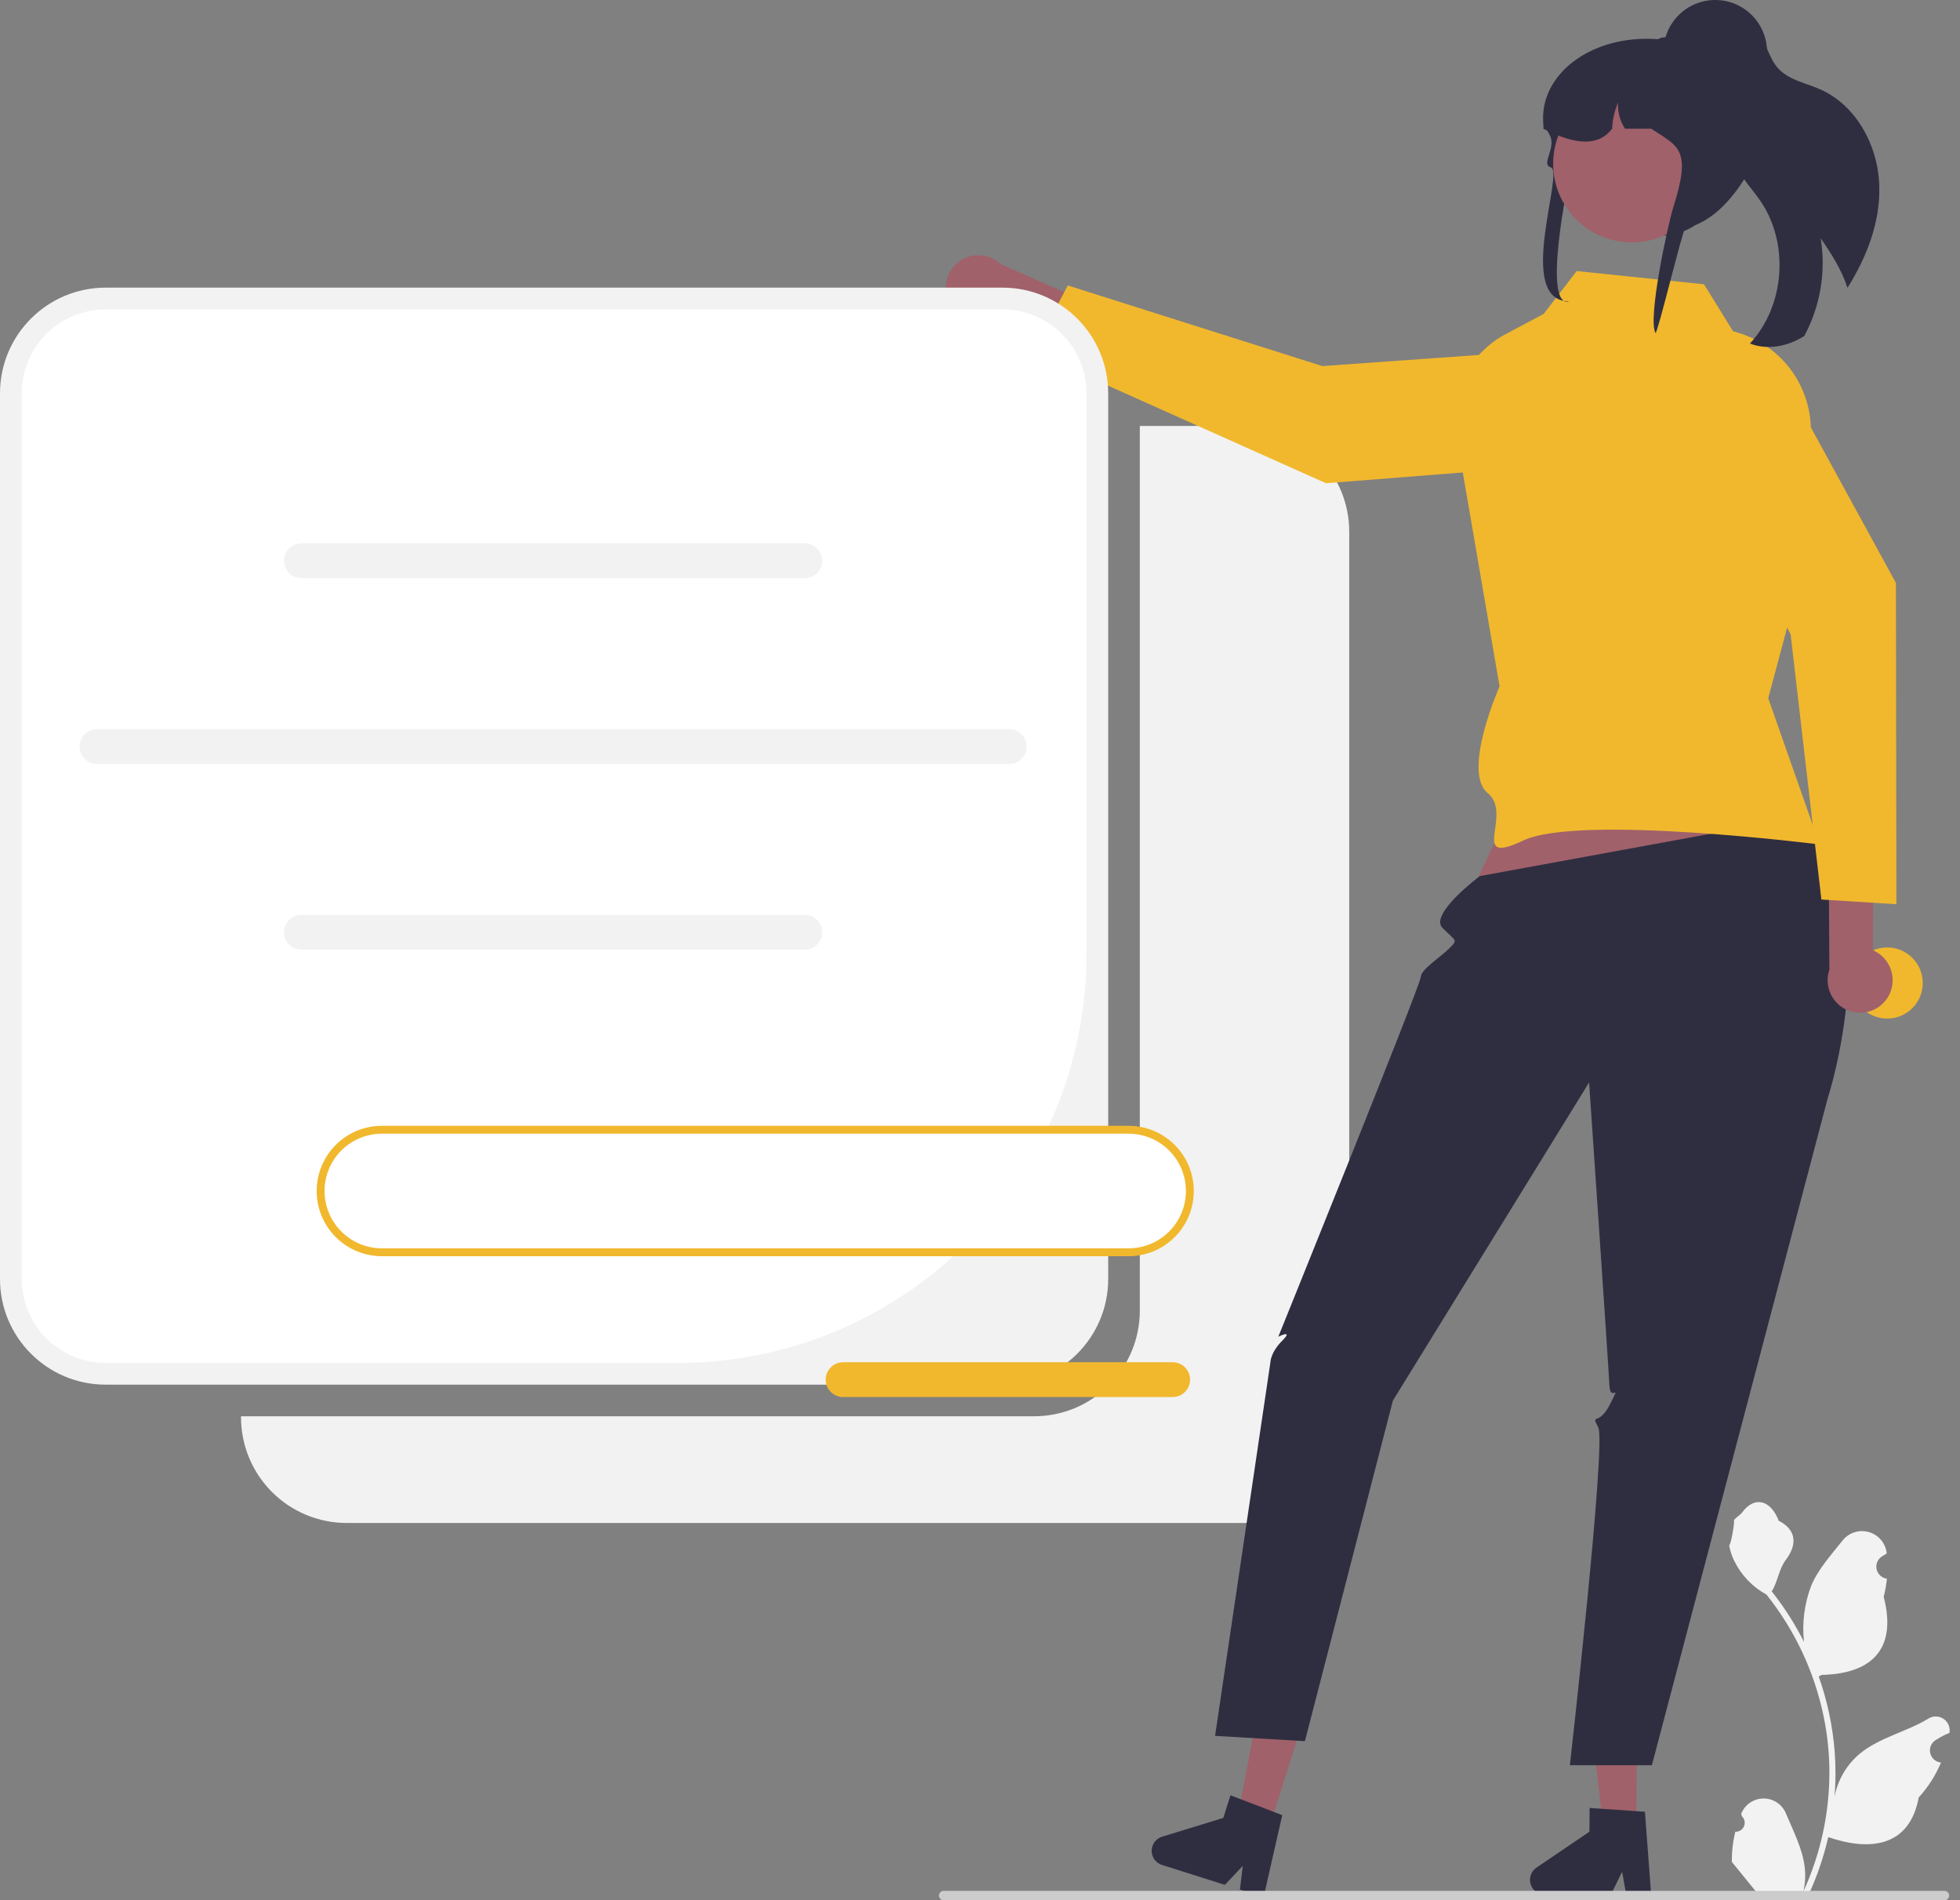 <svg width="163" height="158" viewBox="0 0 163 158" fill="none" xmlns="http://www.w3.org/2000/svg">
<rect x="0" y="0" width="163" height="158" fill="#808080" stroke="none"/>
<path d="M103.418 35.418H94.791V108.971C94.791 110.125 94.564 111.267 94.122 112.334C93.68 113.4 93.033 114.369 92.217 115.185C91.401 116.001 90.432 116.648 89.366 117.09C88.3 117.531 87.157 117.758 86.003 117.758H20.044V117.843C20.044 118.997 20.271 120.139 20.713 121.205C21.154 122.272 21.802 123.24 22.618 124.056C23.434 124.872 24.402 125.52 25.468 125.961C26.535 126.403 27.677 126.63 28.831 126.63H103.418C104.572 126.63 105.715 126.403 106.781 125.961C107.847 125.52 108.816 124.872 109.632 124.056C110.448 123.24 111.095 122.272 111.537 121.205C111.979 120.139 112.206 118.997 112.206 117.843V44.206C112.206 41.875 111.28 39.64 109.632 37.992C107.984 36.344 105.749 35.418 103.418 35.418Z" fill="#F2F2F2"/>
<path d="M144.316 152.305C144.469 152.312 144.62 152.272 144.749 152.19C144.879 152.108 144.979 151.989 145.038 151.847C145.097 151.706 145.112 151.551 145.079 151.401C145.047 151.252 144.969 151.116 144.857 151.012L144.806 150.809C144.812 150.793 144.819 150.777 144.826 150.76C144.98 150.397 145.238 150.087 145.567 149.87C145.896 149.652 146.283 149.537 146.677 149.539C147.072 149.54 147.457 149.658 147.785 149.878C148.113 150.098 148.368 150.41 148.52 150.774C149.124 152.229 149.893 153.687 150.082 155.225C150.166 155.905 150.131 156.595 149.978 157.263C151.397 154.167 152.134 150.803 152.139 147.398C152.139 146.544 152.092 145.69 151.997 144.841C151.918 144.145 151.809 143.453 151.67 142.767C150.909 139.044 149.276 135.554 146.905 132.584C145.758 131.958 144.83 130.995 144.246 129.826C144.035 129.405 143.885 128.956 143.802 128.493C143.932 128.51 144.291 126.538 144.193 126.417C144.373 126.143 144.696 126.007 144.893 125.74C145.873 124.411 147.223 124.643 147.928 126.449C149.434 127.209 149.448 128.469 148.525 129.681C147.937 130.452 147.856 131.496 147.34 132.321C147.393 132.389 147.449 132.455 147.502 132.523C148.472 133.77 149.317 135.109 150.026 136.521C149.853 134.939 150.059 133.339 150.626 131.852C151.2 130.467 152.277 129.299 153.225 128.101C153.476 127.78 153.816 127.539 154.204 127.411C154.591 127.283 155.007 127.272 155.401 127.381C155.794 127.489 156.146 127.712 156.413 128.02C156.68 128.329 156.849 128.71 156.9 129.115C156.902 129.132 156.904 129.15 156.906 129.168C156.765 129.247 156.627 129.331 156.492 129.421C156.322 129.534 156.191 129.696 156.115 129.885C156.039 130.074 156.022 130.281 156.066 130.48C156.11 130.679 156.214 130.86 156.362 131C156.511 131.139 156.698 131.23 156.9 131.261L156.92 131.264C156.87 131.772 156.782 132.275 156.655 132.769C157.871 137.473 155.245 139.186 151.496 139.263C151.413 139.306 151.332 139.348 151.25 139.389C151.962 141.406 152.408 143.508 152.578 145.641C152.674 146.899 152.669 148.163 152.561 149.421L152.568 149.376C152.839 147.978 153.585 146.716 154.679 145.804C156.304 144.469 158.6 143.978 160.353 142.905C160.54 142.785 160.756 142.721 160.978 142.721C161.199 142.72 161.416 142.783 161.603 142.902C161.79 143.02 161.939 143.19 162.033 143.391C162.126 143.591 162.16 143.815 162.131 144.034L162.124 144.081C161.863 144.187 161.608 144.31 161.362 144.448C161.221 144.528 161.084 144.612 160.949 144.701C160.779 144.814 160.648 144.976 160.572 145.165C160.496 145.354 160.479 145.562 160.523 145.761C160.567 145.96 160.67 146.141 160.819 146.28C160.968 146.42 161.155 146.511 161.357 146.542L161.377 146.545C161.392 146.547 161.405 146.549 161.42 146.551C160.973 147.618 160.346 148.599 159.567 149.452C158.806 153.559 155.54 153.948 152.045 152.753H152.043C151.66 154.419 151.104 156.04 150.386 157.591H144.465C144.443 157.526 144.424 157.458 144.405 157.392C144.953 157.426 145.504 157.394 146.044 157.294C145.604 156.755 145.165 156.212 144.726 155.673C144.716 155.663 144.707 155.652 144.698 155.641C144.475 155.365 144.25 155.091 144.027 154.816L144.027 154.815C144.015 153.97 144.112 153.126 144.316 152.305L144.316 152.305Z" fill="#F2F2F2"/>
<path d="M79.099 25.413C79.315 25.74 79.6 26.017 79.933 26.223C80.267 26.43 80.641 26.562 81.031 26.609C81.421 26.657 81.816 26.62 82.189 26.5C82.563 26.379 82.906 26.18 83.195 25.914L95.505 31.468L97.879 28.441L83.209 21.951C82.726 21.498 82.093 21.238 81.431 21.221C80.769 21.203 80.123 21.429 79.616 21.856C79.11 22.283 78.777 22.88 78.682 23.536C78.586 24.191 78.735 24.859 79.099 25.413H79.099Z" fill="#A0616A"/>
<path d="M131.93 28.876L133.151 35.795C133.208 36.118 133.197 36.449 133.118 36.767C133.04 37.085 132.896 37.383 132.695 37.643C132.494 37.902 132.242 38.116 131.953 38.272C131.665 38.428 131.347 38.521 131.02 38.547L110.274 40.179L85.887 29.264L88.8 23.735L109.97 30.439L131.93 28.876Z" fill="#F1B82D"/>
<path d="M83.374 23.917H8.788C3.934 23.917 0 27.852 0 32.705V106.342C0 111.195 3.934 115.13 8.788 115.13H83.374C88.228 115.13 92.162 111.195 92.162 106.342V32.705C92.162 27.852 88.228 23.917 83.374 23.917Z" fill="#F2F2F2"/>
<path d="M8.788 25.724C7.871 25.724 6.963 25.905 6.117 26.256C5.27 26.607 4.5 27.121 3.852 27.769C3.204 28.417 2.69 29.187 2.339 30.034C1.988 30.881 1.807 31.788 1.807 32.705V106.342C1.807 108.193 2.543 109.969 3.852 111.278C5.161 112.587 6.937 113.323 8.788 113.323H56.391C60.851 113.323 65.268 112.444 69.388 110.737C73.509 109.03 77.253 106.529 80.407 103.375C83.561 100.221 86.063 96.477 87.77 92.356C89.477 88.235 90.355 83.819 90.355 79.358V32.705C90.355 31.788 90.174 30.881 89.824 30.034C89.473 29.187 88.959 28.417 88.311 27.769C87.662 27.121 86.893 26.607 86.046 26.256C85.199 25.905 84.291 25.724 83.375 25.724H8.788Z" fill="white"/>
<path d="M66.931 48.072H25.068C24.683 48.072 24.315 47.92 24.043 47.648C23.772 47.376 23.619 47.008 23.619 46.624C23.619 46.24 23.772 45.871 24.043 45.6C24.315 45.328 24.683 45.175 25.068 45.175H66.931C67.316 45.175 67.684 45.328 67.956 45.6C68.227 45.871 68.38 46.24 68.38 46.624C68.38 47.008 68.227 47.376 67.956 47.648C67.684 47.92 67.316 48.072 66.931 48.072Z" fill="#F2F2F2"/>
<path d="M66.931 78.959H25.068C24.683 78.959 24.315 78.807 24.043 78.535C23.772 78.263 23.619 77.895 23.619 77.511C23.619 77.127 23.772 76.758 24.043 76.487C24.315 76.215 24.683 76.062 25.068 76.062H66.931C67.316 76.062 67.684 76.215 67.956 76.487C68.227 76.758 68.38 77.127 68.38 77.511C68.38 77.895 68.227 78.263 67.956 78.535C67.684 78.807 67.316 78.959 66.931 78.959Z" fill="#F2F2F2"/>
<path d="M83.931 63.526H8.067C7.683 63.526 7.315 63.373 7.043 63.101C6.771 62.83 6.619 62.461 6.619 62.077C6.619 61.693 6.771 61.325 7.043 61.053C7.315 60.781 7.683 60.629 8.067 60.629H83.931C84.316 60.629 84.684 60.781 84.956 61.053C85.227 61.325 85.38 61.693 85.38 62.077C85.38 62.461 85.227 62.83 84.956 63.101C84.684 63.373 84.316 63.526 83.931 63.526Z" fill="#F2F2F2"/>
<path d="M129.309 59.371L121.751 75.472L150.824 72.528L144.755 57.071L129.309 59.371Z" fill="#A0616A"/>
<path d="M136.068 151.912L133.312 151.889L132.092 141.009L136.159 141.043L136.068 151.912Z" fill="#A0616A"/>
<path d="M127.239 156.295C127.236 156.622 127.364 156.936 127.593 157.169C127.822 157.402 128.134 157.535 128.461 157.538L133.941 157.584L134.9 155.639L135.253 157.594L137.321 157.613L136.798 150.641L136.079 150.593L133.145 150.391L132.198 150.328L132.181 152.3L127.779 155.286C127.614 155.398 127.479 155.548 127.385 155.724C127.29 155.9 127.24 156.096 127.239 156.295Z" fill="#2F2E41"/>
<path d="M105.563 151.925L102.935 151.092L104.965 140.334L108.844 141.562L105.563 151.925Z" fill="#A0616A"/>
<path d="M95.836 153.52C95.738 153.832 95.767 154.169 95.917 154.46C96.068 154.75 96.327 154.968 96.639 155.067L101.864 156.721L103.352 155.144L103.115 157.116L105.086 157.742L106.635 150.924L105.961 150.667L103.216 149.612L102.329 149.273L101.734 151.153L96.649 152.714C96.458 152.773 96.285 152.877 96.143 153.017C96.001 153.157 95.896 153.33 95.836 153.52Z" fill="#2F2E41"/>
<path d="M149.499 68L123.066 72.844C123.066 72.844 118.826 76.015 119.96 77.151C121.094 78.287 121.27 78.111 120.525 78.856C119.78 79.601 118.169 80.597 118.153 81.249C118.137 81.901 106.308 111.145 106.308 111.145C106.308 111.145 107.622 110.488 106.636 111.474C105.651 112.46 105.651 113.274 105.651 113.274L101.05 144.332L108.521 144.772L115.837 116.457L132.154 90.004C132.154 90.004 133.773 113.593 133.841 115.162C133.909 116.731 134.895 114.76 133.909 116.731C132.923 118.703 132.266 117.388 132.923 118.703C133.58 120.017 130.556 146.775 130.556 146.775H137.375L152 91.313C152 91.313 157.204 75.457 149.499 68Z" fill="#2F2E41"/>
<path d="M141.712 23.637L131.124 22.537L128.38 26.098L125.185 27.8C123.832 28.521 122.716 29.615 121.969 30.953C121.222 32.291 120.877 33.816 120.974 35.345L124.709 57.071C124.709 57.071 121.554 64.175 123.723 65.943C125.892 67.711 122.046 72.09 126.68 69.886C131.314 67.682 151.324 70.215 151.324 70.215L147.052 58.057L150.244 46.11L150.595 36.093C150.66 34.221 150.105 32.38 149.015 30.857C147.925 29.334 146.362 28.215 144.569 27.673L144.122 27.538L141.712 23.637Z" fill="#F1B82D"/>
<path d="M156.29 15.519C156.359 18.504 155.244 21.394 153.641 23.932C153.165 22.45 152.309 21.102 151.417 19.816C151.867 22.597 151.388 25.449 150.053 27.93C150.006 27.964 149.957 27.995 149.907 28.024C148.601 28.81 146.945 29.128 145.532 28.561C148.452 25.414 148.823 20.2 146.376 16.67C145.683 15.669 144.787 14.783 144.357 13.643C143.68 11.825 144.331 9.822 144.742 7.926C145.126 6.162 145.194 4.062 144.01 2.769C144.136 2.588 144.308 2.444 144.509 2.352C144.709 2.259 144.93 2.222 145.15 2.244C145.88 2.347 146.411 2.981 146.75 3.635C147.088 4.288 147.311 5.012 147.783 5.577C148.656 6.633 150.143 6.883 151.397 7.44C154.432 8.792 156.217 12.198 156.29 15.519Z" fill="#2F2E41"/>
<path d="M78.089 157.609C78.089 157.66 78.099 157.711 78.119 157.759C78.138 157.806 78.167 157.849 78.204 157.886C78.24 157.922 78.283 157.951 78.331 157.971C78.378 157.99 78.429 158 78.48 158H161.708C161.812 158 161.911 157.959 161.984 157.885C162.058 157.812 162.099 157.713 162.099 157.609C162.099 157.505 162.058 157.406 161.984 157.332C161.911 157.259 161.812 157.218 161.708 157.218H78.48C78.429 157.218 78.378 157.228 78.331 157.247C78.283 157.267 78.24 157.296 78.204 157.332C78.167 157.368 78.138 157.412 78.119 157.459C78.099 157.507 78.089 157.558 78.089 157.609Z" fill="#CCCCCC"/>
<path d="M156.946 84.692C158.579 84.692 159.903 83.368 159.903 81.735C159.903 80.102 158.579 78.778 156.946 78.778C155.313 78.778 153.989 80.102 153.989 81.735C153.989 83.368 155.313 84.692 156.946 84.692Z" fill="#F1B82D"/>
<path d="M130.739 13.813C130.913 13.206 129.717 16.917 130.294 16.984C132.922 17.285 136.529 18.854 138.359 19.586C138.441 19.577 138.524 19.567 138.604 19.555C138.8 19.534 138.992 19.503 139.181 19.467C143.442 18.66 145.081 12.115 145.081 12.055C145.081 11.761 144.374 3.678 143.262 3.559C142.97 3.527 142.676 3.511 142.382 3.511H139.621C139.05 3.388 138.471 3.304 137.888 3.259H137.883C132.325 2.836 127.942 6.224 128.352 10.346C128.354 10.351 128.359 10.355 128.362 10.36C128.481 10.537 128.585 10.705 128.677 10.865C128.767 11.016 128.842 11.159 128.907 11.296C129.414 12.348 128.111 13.673 128.975 13.92C130.123 14.249 125.955 25.057 130.5 25.057C128.289 25.686 130.261 15.487 130.739 13.813Z" fill="#2F2E41"/>
<path d="M135.702 20.154C139.312 20.154 142.238 17.228 142.238 13.618C142.238 10.008 139.312 7.081 135.702 7.081C132.091 7.081 129.165 10.008 129.165 13.618C129.165 17.228 132.091 20.154 135.702 20.154Z" fill="#A0616A"/>
<path d="M128.352 10.703C128.461 10.76 128.568 10.813 128.677 10.865C128.791 10.92 128.905 10.975 129.019 11.026C131.208 12.018 132.989 12.129 134.07 10.703C134.099 9.952 134.268 9.214 134.567 8.526C134.514 9.295 134.717 10.06 135.144 10.703H137.321C139.563 12.191 140.714 12.346 139.158 17.232C138.724 18.593 136.999 26.515 137.678 27.689C137.874 27.668 139.963 18.991 140.152 18.955C144.413 18.149 147.121 11.129 146.774 10.731C146.776 9.602 146.516 8.488 146.016 7.475C145.382 6.193 144.395 5.118 143.17 4.379C142.44 4.025 141.679 3.739 140.896 3.525C140.877 3.52 140.86 3.516 140.841 3.511C140.601 3.446 140.356 3.386 140.111 3.336C139.605 3.229 139.094 3.152 138.579 3.104C138.543 3.102 138.506 3.099 138.472 3.099C138.267 3.1 138.065 3.155 137.888 3.26C137.886 3.26 137.886 3.262 137.883 3.262C137.757 3.336 137.646 3.434 137.558 3.552C137.404 3.749 137.32 3.992 137.321 4.243H134.897C134.807 4.243 134.718 4.245 134.628 4.25C133.01 4.305 131.471 4.962 130.312 6.093C129.153 7.223 128.458 8.745 128.362 10.361C128.355 10.475 128.352 10.588 128.352 10.703Z" fill="#2F2E41"/>
<path d="M142.645 8.613C145.024 8.613 146.952 6.685 146.952 4.306C146.952 1.928 145.024 0 142.645 0C140.267 0 138.339 1.928 138.339 4.306C138.339 6.685 140.267 8.613 142.645 8.613Z" fill="#2F2E41"/>
<path d="M156.979 82.955C157.189 82.623 157.325 82.25 157.377 81.861C157.428 81.472 157.395 81.076 157.279 80.702C157.163 80.327 156.967 79.982 156.704 79.69C156.441 79.398 156.118 79.167 155.758 79.013L155.779 65.507L152.045 64.583L152.137 80.624C151.922 81.25 151.944 81.934 152.2 82.545C152.455 83.156 152.926 83.653 153.523 83.94C154.12 84.227 154.801 84.286 155.438 84.104C156.075 83.922 156.623 83.513 156.979 82.955V82.955Z" fill="#A0616A"/>
<path d="M138.487 33.344L144.298 29.395C144.569 29.211 144.876 29.085 145.198 29.026C145.521 28.968 145.852 28.977 146.171 29.054C146.489 29.131 146.788 29.273 147.049 29.473C147.309 29.672 147.525 29.923 147.682 30.211L157.672 48.467L157.71 75.184L151.473 74.793L148.913 52.735L138.487 33.344Z" fill="#F1B82D"/>
<path d="M93.859 93.935H31.756C30.406 93.935 29.11 94.472 28.155 95.427C27.2 96.382 26.663 97.677 26.663 99.028C26.663 100.379 27.2 101.675 28.155 102.63C29.11 103.585 30.406 104.121 31.756 104.121H93.859C95.21 104.121 96.505 103.585 97.461 102.63C98.416 101.675 98.952 100.379 98.952 99.028C98.952 97.677 98.416 96.382 97.461 95.427C96.505 94.472 95.21 93.935 93.859 93.935Z" fill="white"/>
<path d="M93.859 104.45H31.757C30.319 104.45 28.94 103.879 27.923 102.862C26.906 101.845 26.335 100.466 26.335 99.028C26.335 97.591 26.906 96.212 27.923 95.195C28.94 94.178 30.319 93.607 31.757 93.607H93.859C95.297 93.607 96.676 94.178 97.693 95.195C98.71 96.212 99.281 97.591 99.281 99.028C99.281 100.466 98.71 101.845 97.693 102.862C96.676 103.879 95.297 104.45 93.859 104.45ZM31.757 94.264C30.493 94.264 29.281 94.766 28.388 95.659C27.494 96.553 26.992 97.765 26.992 99.028C26.992 100.292 27.494 101.504 28.388 102.398C29.281 103.291 30.493 103.793 31.757 103.793H93.859C95.123 103.793 96.335 103.291 97.228 102.398C98.122 101.504 98.624 100.292 98.624 99.028C98.624 97.765 98.122 96.553 97.228 95.659C96.335 94.766 95.123 94.264 93.859 94.264H31.757Z" fill="#F1B82D"/>
<path d="M97.521 116.162H70.115C69.731 116.162 69.362 116.009 69.091 115.738C68.819 115.466 68.666 115.098 68.666 114.713C68.666 114.329 68.819 113.961 69.091 113.689C69.362 113.418 69.731 113.265 70.115 113.265H97.521C97.905 113.265 98.273 113.418 98.545 113.689C98.817 113.961 98.969 114.329 98.969 114.713C98.969 115.098 98.817 115.466 98.545 115.738C98.273 116.009 97.905 116.162 97.521 116.162Z" fill="#F1B82D"/>
</svg>
